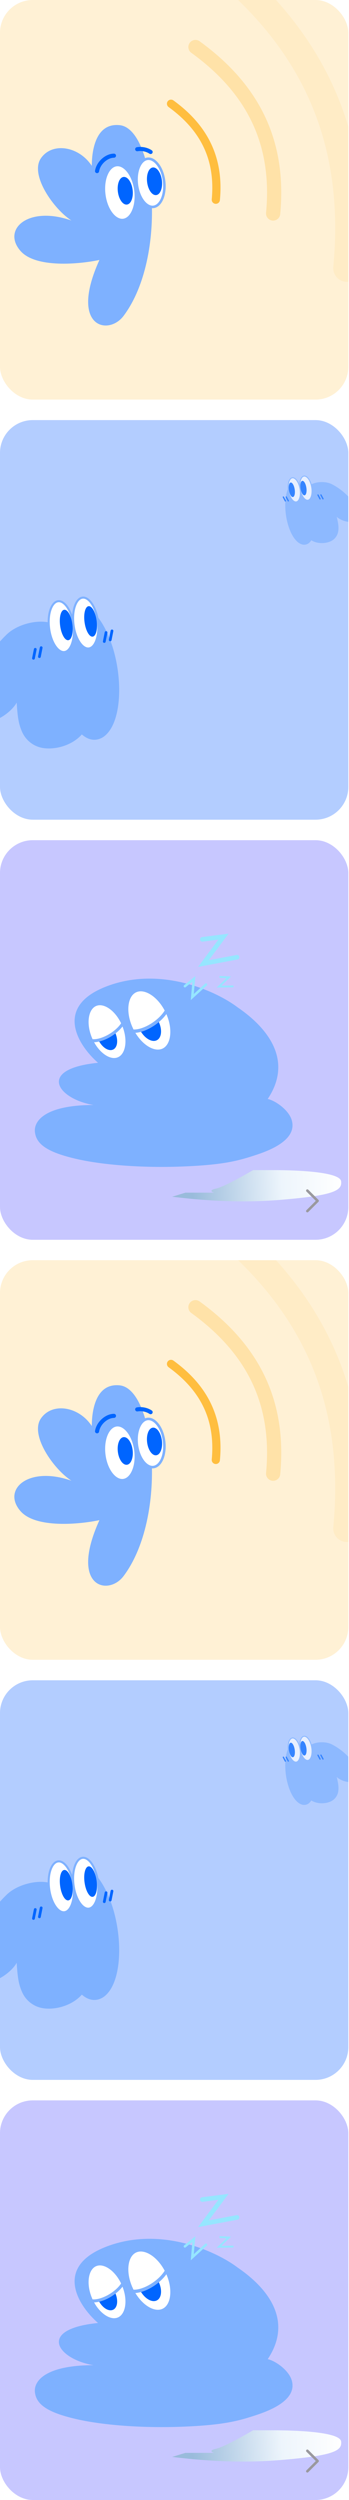 <svg width="154" height="1103" viewBox="0 0 154 1103" fill="none" xmlns="http://www.w3.org/2000/svg">
<g clip-path="url(#clip0_1324_21235)">
<rect y="185.347" width="153.702" height="176.306" rx="14.466" fill="#B3CDFF"/>
<path d="M46.122 324.764C56.045 316.893 54.132 286.667 43.27 272.402C39.413 267.336 33.622 269.826 29.23 272.379C25.733 274.41 23.724 274.841 21.673 274.665C16.071 273.341 7.589 275.469 2.977 279.917C-5.565 288.154 -9.956 297.489 -12.183 305.329C-13.624 310.401 -12.845 316.241 -7.291 318.156C-2.73 319.729 5.131 314.206 7.359 309.984C7.756 316.306 8.192 319.448 9.773 322.972C11.353 326.497 14.71 329.457 19.278 330.075C24.692 330.809 31.883 328.83 36.111 324.035C40.427 327.84 44.261 326.24 46.122 324.764Z" fill="#7EB1FF"/>
<path d="M32.422 275.805C32.817 278.971 32.529 281.895 31.765 284.059C30.991 286.25 29.787 287.523 28.439 287.691C27.09 287.86 25.61 286.922 24.321 284.988C23.049 283.079 22.051 280.314 21.656 277.148C21.261 273.982 21.549 271.058 22.312 268.895C23.087 266.703 24.291 265.43 25.64 265.262C26.988 265.094 28.468 266.031 29.757 267.966C31.029 269.875 32.027 272.639 32.422 275.805Z" fill="white" stroke="#7EB1FF" stroke-width="0.904"/>
<ellipse cx="29.238" cy="275.747" rx="2.725" ry="6.781" transform="rotate(-7.75 29.238 275.747)" fill="white"/>
<ellipse cx="29.238" cy="275.747" rx="2.725" ry="6.781" transform="rotate(-7.75 29.238 275.747)" fill="#0065FF"/>
<path d="M43.194 274.222C43.589 277.388 43.301 280.312 42.537 282.476C41.763 284.667 40.559 285.94 39.21 286.108C37.861 286.277 36.381 285.339 35.092 283.405C33.82 281.496 32.822 278.731 32.427 275.565C32.032 272.399 32.32 269.475 33.084 267.312C33.858 265.12 35.062 263.847 36.411 263.679C37.76 263.511 39.24 264.448 40.529 266.382C41.801 268.292 42.798 271.056 43.194 274.222Z" fill="white" stroke="#7EB1FF" stroke-width="0.904"/>
<ellipse cx="39.982" cy="274.168" rx="2.697" ry="6.781" transform="rotate(-7.75 39.982 274.168)" fill="white"/>
<ellipse cx="39.982" cy="274.168" rx="2.697" ry="6.781" transform="rotate(-7.75 39.982 274.168)" fill="#0065FF"/>
<path d="M18.175 285.754L17.39 289.721" stroke="#0065FF" stroke-width="1.206" stroke-linecap="round"/>
<path d="M15.558 286.474L14.773 290.44" stroke="#0065FF" stroke-width="1.206" stroke-linecap="round"/>
<path d="M49.417 278.355L48.632 282.321" stroke="#0065FF" stroke-width="1.206" stroke-linecap="round"/>
<path d="M46.8 279.074L46.015 283.041" stroke="#0065FF" stroke-width="1.206" stroke-linecap="round"/>
<g opacity="0.7">
<path d="M132.885 240.077C127.268 237.836 124.004 223.749 127.018 215.736C128.089 212.891 131.078 213.237 133.437 213.803C135.315 214.253 136.293 214.175 137.207 213.814C139.588 212.441 143.759 212.253 146.478 213.655C151.513 216.253 154.8 219.922 156.892 223.203C158.246 225.325 158.689 228.103 156.411 229.74C154.54 231.084 150.188 229.634 148.591 228.008C149.275 230.954 149.506 232.451 149.266 234.28C149.026 236.108 147.896 237.922 145.891 238.83C143.515 239.907 139.955 239.987 137.364 238.373C135.911 240.704 133.938 240.498 132.885 240.077Z" fill="#7EB1FF"/>
<path d="M132.446 215.808C132.699 217.31 133.231 218.608 133.877 219.493C134.531 220.39 135.256 220.807 135.896 220.699C136.536 220.591 137.085 219.96 137.409 218.898C137.73 217.851 137.808 216.45 137.555 214.948C137.302 213.446 136.77 212.147 136.124 211.262C135.47 210.366 134.745 209.949 134.105 210.057C133.465 210.164 132.916 210.796 132.592 211.857C132.271 212.905 132.193 214.305 132.446 215.808Z" fill="white" stroke="#7EB1FF" stroke-width="0.432"/>
<ellipse cx="1.301" cy="3.238" rx="1.301" ry="3.238" transform="matrix(-0.988 0.155 0.155 0.988 134.68 211.945)" fill="white"/>
<ellipse cx="1.301" cy="3.238" rx="1.301" ry="3.238" transform="matrix(-0.988 0.155 0.155 0.988 134.68 211.945)" fill="#0065FF"/>
<path d="M127.304 216.559C127.557 218.061 128.089 219.359 128.734 220.244C129.389 221.141 130.114 221.558 130.754 221.45C131.394 221.342 131.942 220.711 132.267 219.649C132.587 218.602 132.665 217.201 132.412 215.699C132.159 214.196 131.627 212.898 130.981 212.013C130.327 211.117 129.602 210.7 128.962 210.808C128.322 210.915 127.774 211.547 127.449 212.608C127.129 213.656 127.051 215.056 127.304 216.559Z" fill="white" stroke="#7EB1FF" stroke-width="0.432"/>
<ellipse cx="1.288" cy="3.238" rx="1.288" ry="3.238" transform="matrix(-0.988 0.155 0.155 0.988 129.535 212.696)" fill="white"/>
<ellipse cx="1.288" cy="3.238" rx="1.288" ry="3.238" transform="matrix(-0.988 0.155 0.155 0.988 129.535 212.696)" fill="#0065FF"/>
<path d="M140.324 218.408L141.227 220.115" stroke="#0065FF" stroke-width="0.576" stroke-linecap="round"/>
<path d="M141.621 218.378L142.524 220.085" stroke="#0065FF" stroke-width="0.576" stroke-linecap="round"/>
<path d="M125.022 219.303L125.924 221.01" stroke="#0065FF" stroke-width="0.576" stroke-linecap="round"/>
<path d="M126.318 219.274L127.221 220.98" stroke="#0065FF" stroke-width="0.576" stroke-linecap="round"/>
</g>
</g>
<g clip-path="url(#clip1_1324_21235)">
<rect width="153.702" height="176.306" rx="14.466" fill="#FFF1D5"/>
<path d="M75.463 45.765C90.26 56.506 96.925 70.155 95.234 88.124" stroke="#FFBE3F" stroke-width="3.617" stroke-linecap="round"/>
<path d="M86.244 20.748C111.901 39.372 123.458 63.038 120.525 94.195" stroke="#FFBE3F" stroke-opacity="0.3" stroke-width="6.271" stroke-linecap="round"/>
<path d="M87.264 -22.649C136.51 13.098 158.692 58.523 153.064 118.325" stroke="#FFBE3F" stroke-opacity="0.1" stroke-width="12.036" stroke-linecap="round"/>
<path d="M9.088 110.764C15.82 118.393 35.081 116.561 43.87 114.691C30.405 144.423 47.796 148.351 54.528 139.374C74.134 113.232 68.553 56.908 52.845 55.225C42.186 54.083 40.503 66.445 40.503 73.177C34.893 64.575 23.112 62.518 18.063 69.811C13.014 77.104 23.674 92.251 31.528 97.3C12.454 90.568 0.673 101.227 9.088 110.764Z" fill="#7EB1FF"/>
<path d="M59.798 84.09C60.221 87.51 59.784 90.68 58.765 93.034C57.739 95.403 56.178 96.846 54.396 97.067C52.614 97.287 50.748 96.268 49.176 94.22C47.613 92.185 46.417 89.217 45.994 85.797C45.571 82.378 46.008 79.208 47.028 76.853C48.054 74.484 49.615 73.041 51.397 72.821C53.178 72.6 55.044 73.62 56.616 75.667C58.179 77.702 59.375 80.67 59.798 84.09Z" fill="white" stroke="#7EB1FF" stroke-width="1.122"/>
<ellipse cx="55.265" cy="84.162" rx="3.284" ry="6.14" transform="rotate(-7.051 55.265 84.162)" fill="#0065FF"/>
<path d="M42.829 75.489C43.397 71.879 47.012 68.689 50.288 68.688" stroke="#0065FF" stroke-width="1.808" stroke-linecap="round"/>
<path d="M60.546 65.832C62.893 65.464 65.001 66.091 66.462 67.059" stroke="#0065FF" stroke-width="1.808" stroke-linecap="round"/>
<path d="M72.413 79.923C72.784 82.924 72.4 85.703 71.508 87.763C70.61 89.837 69.251 91.083 67.715 91.273C66.18 91.463 64.557 90.586 63.181 88.793C61.813 87.012 60.764 84.411 60.393 81.41C60.022 78.408 60.406 75.63 61.298 73.569C62.196 71.495 63.555 70.249 65.091 70.059C66.626 69.869 68.249 70.746 69.625 72.539C70.993 74.32 72.042 76.921 72.413 79.923Z" fill="white" stroke="#7EB1FF" stroke-width="1.122"/>
<ellipse cx="68.179" cy="79.98" rx="3.284" ry="6.14" transform="rotate(-7.051 68.179 79.98)" fill="#0065FF"/>
</g>
<g clip-path="url(#clip2_1324_21235)">
<rect y="370.694" width="153.702" height="176.306" rx="14.466" fill="#C7C7FF"/>
<g filter="url(#filter0_f_1324_21235)">
<path d="M81.822 526.205H94.48C93.425 525.904 92.129 525.12 95.384 524.397C98.639 523.674 107.59 518.671 111.659 516.26H120.7C132.454 516.26 150.084 517.164 150.536 521.232C150.988 525.301 147.33 527.414 123.864 529.37C102.165 531.178 84.082 528.918 75.945 528.013L81.822 526.205Z" fill="url(#paint0_linear_1324_21235)"/>
</g>
<path d="M47.229 435.112C23.374 444.124 34.639 461.396 43.253 468.906C16.072 471.626 25.349 484.879 41.263 487.529C20.71 487.529 14.815 494.156 15.409 499.457C16.003 504.758 20.715 508.372 33.968 511.384C45.895 514.095 63.123 515.289 79.689 514.697C98.905 514.011 105.506 512.046 113.476 509.395C128.155 504.514 130.07 498.641 128.719 494.155C127.368 489.668 121.428 485.541 118.126 484.878C130.848 465.795 114.587 451.084 104.869 444.458C95.592 437.39 71.083 426.101 47.229 435.112Z" fill="#7EB1FF"/>
<path d="M54.748 452.527C56.108 455.967 56.431 459.36 55.89 462.05C55.347 464.751 53.969 466.629 52.03 467.307C50.091 467.986 47.742 467.41 45.454 465.699C43.176 463.995 41.062 461.228 39.701 457.788C38.34 454.348 38.018 450.955 38.559 448.265C39.101 445.564 40.479 443.686 42.419 443.007C44.358 442.329 46.706 442.905 48.994 444.616C51.273 446.32 53.387 449.087 54.748 452.527Z" fill="white" stroke="#7EB1FF" stroke-width="1.561"/>
<path d="M50.812 455.564C52.318 458.906 51.859 462.293 49.787 463.128C47.715 463.962 44.815 461.93 43.309 458.587C43.309 458.587 44.976 458.362 47.047 457.528C49.12 456.693 50.808 455.568 50.812 455.564Z" fill="#0065FF"/>
<path d="M40.18 459.085C44.564 459.818 51.532 455.874 54.197 451.528" stroke="#7EB1FF" stroke-width="1.325" stroke-linecap="round"/>
<path d="M74.169 446.972C75.834 450.749 76.339 454.519 75.852 457.542C75.363 460.577 73.907 462.731 71.773 463.57C69.64 464.41 66.997 463.869 64.372 462.059C61.758 460.256 59.282 457.262 57.617 453.485C55.952 449.708 55.447 445.938 55.934 442.915C56.423 439.88 57.879 437.726 60.012 436.887C62.146 436.047 64.789 436.588 67.414 438.398C70.028 440.201 72.504 443.195 74.169 446.972Z" fill="white" stroke="#7EB1FF" stroke-width="1.742"/>
<path d="M69.905 450.531C71.728 454.194 71.361 457.99 69.087 459.01C66.812 460.03 63.491 457.887 61.668 454.225C61.668 454.225 63.517 453.903 65.792 452.883C68.066 451.863 69.901 450.536 69.905 450.531Z" fill="#0065FF"/>
<path d="M58.201 454.911C63.121 455.54 70.722 450.844 73.507 445.883" stroke="#7EB1FF" stroke-width="1.479" stroke-linecap="round"/>
<path d="M81.591 435.116L85.551 431.902L84.845 439.898L90.889 434.386" stroke="#96E6FF" stroke-width="1.097" stroke-linecap="round"/>
<path d="M89.275 414.452L98.623 413.242L89.752 425.131L104.606 422.328" stroke="#96E6FF" stroke-width="2.027" stroke-linecap="round"/>
<path d="M97.177 431.024L100.961 431.196L96.621 435.284L102.697 435.209" stroke="#96E6FF" stroke-width="0.815" stroke-linecap="round"/>
<path d="M135.619 525.3L140.14 529.821L135.619 534.342" stroke="#9A999E" stroke-width="1.13" stroke-linecap="round" stroke-linejoin="round"/>
</g>
<g clip-path="url(#clip3_1324_21235)">
<rect y="741.347" width="153.702" height="176.306" rx="14.466" fill="#B3CDFF"/>
<path d="M46.122 880.764C56.045 872.893 54.132 842.667 43.27 828.402C39.413 823.336 33.622 825.826 29.23 828.379C25.733 830.41 23.724 830.841 21.673 830.665C16.071 829.341 7.589 831.469 2.977 835.917C-5.565 844.154 -9.956 853.489 -12.183 861.329C-13.624 866.401 -12.845 872.241 -7.291 874.156C-2.73 875.729 5.131 870.206 7.359 865.984C7.756 872.306 8.192 875.448 9.773 878.972C11.353 882.497 14.71 885.457 19.278 886.075C24.692 886.809 31.883 884.83 36.111 880.035C40.427 883.84 44.261 882.24 46.122 880.764Z" fill="#7EB1FF"/>
<path d="M32.422 831.805C32.817 834.971 32.529 837.895 31.765 840.059C30.991 842.25 29.787 843.523 28.439 843.691C27.09 843.86 25.61 842.922 24.321 840.988C23.049 839.079 22.051 836.314 21.656 833.148C21.261 829.982 21.549 827.058 22.312 824.895C23.087 822.703 24.291 821.43 25.64 821.262C26.988 821.094 28.468 822.031 29.757 823.966C31.029 825.875 32.027 828.639 32.422 831.805Z" fill="white" stroke="#7EB1FF" stroke-width="0.904"/>
<ellipse cx="29.238" cy="831.747" rx="2.725" ry="6.781" transform="rotate(-7.75 29.238 831.747)" fill="white"/>
<ellipse cx="29.238" cy="831.747" rx="2.725" ry="6.781" transform="rotate(-7.75 29.238 831.747)" fill="#0065FF"/>
<path d="M43.194 830.222C43.589 833.388 43.301 836.312 42.537 838.476C41.763 840.667 40.559 841.94 39.21 842.108C37.861 842.277 36.381 841.339 35.092 839.405C33.82 837.496 32.822 834.731 32.427 831.565C32.032 828.399 32.32 825.475 33.084 823.312C33.858 821.12 35.062 819.847 36.411 819.679C37.76 819.511 39.24 820.448 40.529 822.382C41.801 824.292 42.798 827.056 43.194 830.222Z" fill="white" stroke="#7EB1FF" stroke-width="0.904"/>
<ellipse cx="39.982" cy="830.168" rx="2.697" ry="6.781" transform="rotate(-7.75 39.982 830.168)" fill="white"/>
<ellipse cx="39.982" cy="830.168" rx="2.697" ry="6.781" transform="rotate(-7.75 39.982 830.168)" fill="#0065FF"/>
<path d="M18.175 841.754L17.39 845.721" stroke="#0065FF" stroke-width="1.206" stroke-linecap="round"/>
<path d="M15.558 842.474L14.773 846.44" stroke="#0065FF" stroke-width="1.206" stroke-linecap="round"/>
<path d="M49.417 834.355L48.632 838.321" stroke="#0065FF" stroke-width="1.206" stroke-linecap="round"/>
<path d="M46.8 835.074L46.015 839.041" stroke="#0065FF" stroke-width="1.206" stroke-linecap="round"/>
<g opacity="0.7">
<path d="M132.885 796.077C127.268 793.836 124.004 779.749 127.018 771.736C128.089 768.891 131.078 769.237 133.437 769.803C135.315 770.253 136.293 770.175 137.207 769.814C139.588 768.441 143.759 768.253 146.478 769.655C151.513 772.253 154.8 775.922 156.892 779.203C158.246 781.325 158.689 784.103 156.411 785.74C154.54 787.084 150.188 785.634 148.591 784.008C149.275 786.954 149.506 788.451 149.266 790.28C149.026 792.108 147.896 793.922 145.891 794.83C143.515 795.907 139.955 795.987 137.364 794.373C135.911 796.704 133.938 796.498 132.885 796.077Z" fill="#7EB1FF"/>
<path d="M132.446 771.808C132.699 773.31 133.231 774.608 133.877 775.493C134.531 776.39 135.256 776.807 135.896 776.699C136.536 776.591 137.085 775.96 137.409 774.898C137.73 773.851 137.808 772.45 137.555 770.948C137.302 769.446 136.77 768.147 136.124 767.262C135.47 766.366 134.745 765.949 134.105 766.057C133.465 766.164 132.916 766.796 132.592 767.857C132.271 768.905 132.193 770.305 132.446 771.808Z" fill="white" stroke="#7EB1FF" stroke-width="0.432"/>
<ellipse cx="1.301" cy="3.238" rx="1.301" ry="3.238" transform="matrix(-0.988 0.155 0.155 0.988 134.68 767.945)" fill="white"/>
<ellipse cx="1.301" cy="3.238" rx="1.301" ry="3.238" transform="matrix(-0.988 0.155 0.155 0.988 134.68 767.945)" fill="#0065FF"/>
<path d="M127.304 772.559C127.557 774.061 128.089 775.359 128.734 776.244C129.389 777.141 130.114 777.558 130.754 777.45C131.394 777.342 131.942 776.711 132.267 775.649C132.587 774.602 132.665 773.201 132.412 771.699C132.159 770.196 131.627 768.898 130.981 768.013C130.327 767.117 129.602 766.7 128.962 766.808C128.322 766.915 127.774 767.547 127.449 768.608C127.129 769.656 127.051 771.056 127.304 772.559Z" fill="white" stroke="#7EB1FF" stroke-width="0.432"/>
<ellipse cx="1.288" cy="3.238" rx="1.288" ry="3.238" transform="matrix(-0.988 0.155 0.155 0.988 129.535 768.696)" fill="white"/>
<ellipse cx="1.288" cy="3.238" rx="1.288" ry="3.238" transform="matrix(-0.988 0.155 0.155 0.988 129.535 768.696)" fill="#0065FF"/>
<path d="M140.324 774.408L141.227 776.115" stroke="#0065FF" stroke-width="0.576" stroke-linecap="round"/>
<path d="M141.621 774.378L142.524 776.085" stroke="#0065FF" stroke-width="0.576" stroke-linecap="round"/>
<path d="M125.022 775.303L125.924 777.01" stroke="#0065FF" stroke-width="0.576" stroke-linecap="round"/>
<path d="M126.318 775.274L127.221 776.98" stroke="#0065FF" stroke-width="0.576" stroke-linecap="round"/>
</g>
</g>
<g clip-path="url(#clip4_1324_21235)">
<rect y="556" width="153.702" height="176.306" rx="14.466" fill="#FFF1D5"/>
<path d="M75.463 601.765C90.26 612.506 96.925 626.155 95.234 644.124" stroke="#FFBE3F" stroke-width="3.617" stroke-linecap="round"/>
<path d="M86.244 576.748C111.901 595.372 123.458 619.038 120.525 650.195" stroke="#FFBE3F" stroke-opacity="0.3" stroke-width="6.271" stroke-linecap="round"/>
<path d="M87.264 533.351C136.51 569.098 158.692 614.523 153.064 674.325" stroke="#FFBE3F" stroke-opacity="0.1" stroke-width="12.036" stroke-linecap="round"/>
<path d="M9.088 666.764C15.82 674.393 35.081 672.561 43.87 670.691C30.405 700.423 47.796 704.351 54.528 695.374C74.134 669.232 68.553 612.908 52.845 611.225C42.186 610.083 40.503 622.445 40.503 629.177C34.893 620.575 23.112 618.518 18.063 625.811C13.014 633.104 23.674 648.251 31.528 653.3C12.454 646.568 0.673 657.227 9.088 666.764Z" fill="#7EB1FF"/>
<path d="M59.798 640.09C60.221 643.51 59.784 646.68 58.765 649.034C57.739 651.403 56.178 652.846 54.396 653.067C52.614 653.287 50.748 652.268 49.176 650.22C47.613 648.185 46.417 645.217 45.994 641.797C45.571 638.378 46.008 635.208 47.028 632.853C48.054 630.485 49.615 629.041 51.397 628.821C53.178 628.6 55.044 629.62 56.616 631.667C58.179 633.702 59.375 636.67 59.798 640.09Z" fill="white" stroke="#7EB1FF" stroke-width="1.122"/>
<ellipse cx="55.265" cy="640.162" rx="3.284" ry="6.14" transform="rotate(-7.051 55.265 640.162)" fill="#0065FF"/>
<path d="M42.829 631.489C43.397 627.879 47.012 624.689 50.288 624.688" stroke="#0065FF" stroke-width="1.808" stroke-linecap="round"/>
<path d="M60.546 621.832C62.893 621.464 65.001 622.091 66.462 623.059" stroke="#0065FF" stroke-width="1.808" stroke-linecap="round"/>
<path d="M72.413 635.923C72.784 638.924 72.4 641.702 71.508 643.763C70.61 645.837 69.251 647.083 67.715 647.273C66.18 647.463 64.557 646.586 63.181 644.793C61.813 643.012 60.764 640.411 60.393 637.41C60.022 634.408 60.406 631.63 61.298 629.569C62.196 627.495 63.555 626.249 65.091 626.059C66.626 625.869 68.249 626.746 69.625 628.539C70.993 630.32 72.042 632.922 72.413 635.923Z" fill="white" stroke="#7EB1FF" stroke-width="1.122"/>
<ellipse cx="68.179" cy="635.98" rx="3.284" ry="6.14" transform="rotate(-7.051 68.179 635.98)" fill="#0065FF"/>
</g>
<g clip-path="url(#clip5_1324_21235)">
<rect y="926.694" width="153.702" height="176.306" rx="14.466" fill="#C7C7FF"/>
<g filter="url(#filter1_f_1324_21235)">
<path d="M81.822 1082.21H94.48C93.425 1081.9 92.129 1081.12 95.384 1080.4C98.639 1079.67 107.59 1074.67 111.659 1072.26H120.7C132.454 1072.26 150.084 1073.16 150.536 1077.23C150.988 1081.3 147.33 1083.41 123.864 1085.37C102.165 1087.18 84.082 1084.92 75.945 1084.01L81.822 1082.21Z" fill="url(#paint1_linear_1324_21235)"/>
</g>
<path d="M47.229 991.112C23.374 1000.12 34.639 1017.4 43.253 1024.91C16.072 1027.63 25.349 1040.88 41.263 1043.53C20.71 1043.53 14.815 1050.16 15.409 1055.46C16.003 1060.76 20.715 1064.37 33.968 1067.38C45.895 1070.09 63.123 1071.29 79.689 1070.7C98.905 1070.01 105.506 1068.05 113.476 1065.4C128.155 1060.51 130.07 1054.64 128.719 1050.16C127.368 1045.67 121.428 1041.54 118.126 1040.88C130.848 1021.79 114.587 1007.08 104.869 1000.46C95.592 993.39 71.083 982.101 47.229 991.112Z" fill="#7EB1FF"/>
<path d="M54.748 1008.53C56.108 1011.97 56.431 1015.36 55.89 1018.05C55.347 1020.75 53.969 1022.63 52.03 1023.31C50.091 1023.99 47.742 1023.41 45.454 1021.7C43.176 1019.99 41.062 1017.23 39.701 1013.79C38.34 1010.35 38.018 1006.96 38.559 1004.27C39.101 1001.56 40.479 999.686 42.419 999.007C44.358 998.329 46.706 998.905 48.994 1000.62C51.273 1002.32 53.387 1005.09 54.748 1008.53Z" fill="white" stroke="#7EB1FF" stroke-width="1.561"/>
<path d="M50.812 1011.56C52.318 1014.91 51.859 1018.29 49.787 1019.13C47.715 1019.96 44.815 1017.93 43.309 1014.59C43.309 1014.59 44.976 1014.36 47.047 1013.53C49.12 1012.69 50.808 1011.57 50.812 1011.56Z" fill="#0065FF"/>
<path d="M40.18 1015.08C44.564 1015.82 51.532 1011.87 54.197 1007.53" stroke="#7EB1FF" stroke-width="1.325" stroke-linecap="round"/>
<path d="M74.169 1002.97C75.834 1006.75 76.339 1010.52 75.852 1013.54C75.363 1016.58 73.907 1018.73 71.773 1019.57C69.64 1020.41 66.997 1019.87 64.372 1018.06C61.758 1016.26 59.282 1013.26 57.617 1009.49C55.952 1005.71 55.447 1001.94 55.934 998.915C56.423 995.88 57.879 993.726 60.012 992.887C62.146 992.047 64.789 992.588 67.414 994.398C70.028 996.201 72.504 999.195 74.169 1002.97Z" fill="white" stroke="#7EB1FF" stroke-width="1.742"/>
<path d="M69.905 1006.53C71.728 1010.19 71.361 1013.99 69.087 1015.01C66.812 1016.03 63.491 1013.89 61.668 1010.22C61.668 1010.22 63.517 1009.9 65.792 1008.88C68.066 1007.86 69.901 1006.54 69.905 1006.53Z" fill="#0065FF"/>
<path d="M58.201 1010.91C63.121 1011.54 70.722 1006.84 73.507 1001.88" stroke="#7EB1FF" stroke-width="1.479" stroke-linecap="round"/>
<path d="M81.591 991.116L85.551 987.902L84.845 995.898L90.889 990.386" stroke="#96E6FF" stroke-width="1.097" stroke-linecap="round"/>
<path d="M89.275 970.452L98.623 969.242L89.752 981.131L104.606 978.328" stroke="#96E6FF" stroke-width="2.027" stroke-linecap="round"/>
<path d="M97.177 987.024L100.961 987.196L96.621 991.284L102.697 991.209" stroke="#96E6FF" stroke-width="0.815" stroke-linecap="round"/>
<path d="M135.619 1081.3L140.14 1085.82L135.619 1090.34" stroke="#9A999E" stroke-width="1.13" stroke-linecap="round" stroke-linejoin="round"/>
</g>
<defs>
<filter id="filter0_f_1324_21235" x="74.137" y="514.452" width="78.242" height="17.409" filterUnits="userSpaceOnUse" color-interpolation-filters="sRGB">
<feFlood flood-opacity="0" result="BackgroundImageFix"/>
<feBlend mode="normal" in="SourceGraphic" in2="BackgroundImageFix" result="shape"/>
<feGaussianBlur stdDeviation="0.904" result="effect1_foregroundBlur_1324_21235"/>
</filter>
<filter id="filter1_f_1324_21235" x="74.137" y="1070.45" width="78.242" height="17.409" filterUnits="userSpaceOnUse" color-interpolation-filters="sRGB">
<feFlood flood-opacity="0" result="BackgroundImageFix"/>
<feBlend mode="normal" in="SourceGraphic" in2="BackgroundImageFix" result="shape"/>
<feGaussianBlur stdDeviation="0.904" result="effect1_foregroundBlur_1324_21235"/>
</filter>
<linearGradient id="paint0_linear_1324_21235" x1="84.987" y1="526.205" x2="150.988" y2="522.589" gradientUnits="userSpaceOnUse">
<stop stop-color="#99BBDB"/>
<stop offset="0.598" stop-color="#EDF5FC"/>
<stop offset="1" stop-color="white"/>
</linearGradient>
<linearGradient id="paint1_linear_1324_21235" x1="84.987" y1="1082.21" x2="150.988" y2="1078.59" gradientUnits="userSpaceOnUse">
<stop stop-color="#99BBDB"/>
<stop offset="0.598" stop-color="#EDF5FC"/>
<stop offset="1" stop-color="white"/>
</linearGradient>
<clipPath id="clip0_1324_21235">
<rect width="153.702" height="176.306" fill="white" transform="translate(0 185.347)"/>
</clipPath>
<clipPath id="clip1_1324_21235">
<rect width="153.702" height="176.306" fill="white"/>
</clipPath>
<clipPath id="clip2_1324_21235">
<rect y="370.694" width="153.702" height="176.306" rx="14.466" fill="white"/>
</clipPath>
<clipPath id="clip3_1324_21235">
<rect width="153.702" height="176.306" fill="white" transform="translate(0 741.347)"/>
</clipPath>
<clipPath id="clip4_1324_21235">
<rect width="153.702" height="176.306" fill="white" transform="translate(0 556)"/>
</clipPath>
<clipPath id="clip5_1324_21235">
<rect y="926.694" width="153.702" height="176.306" rx="14.466" fill="white"/>
</clipPath>
</defs>
</svg>
